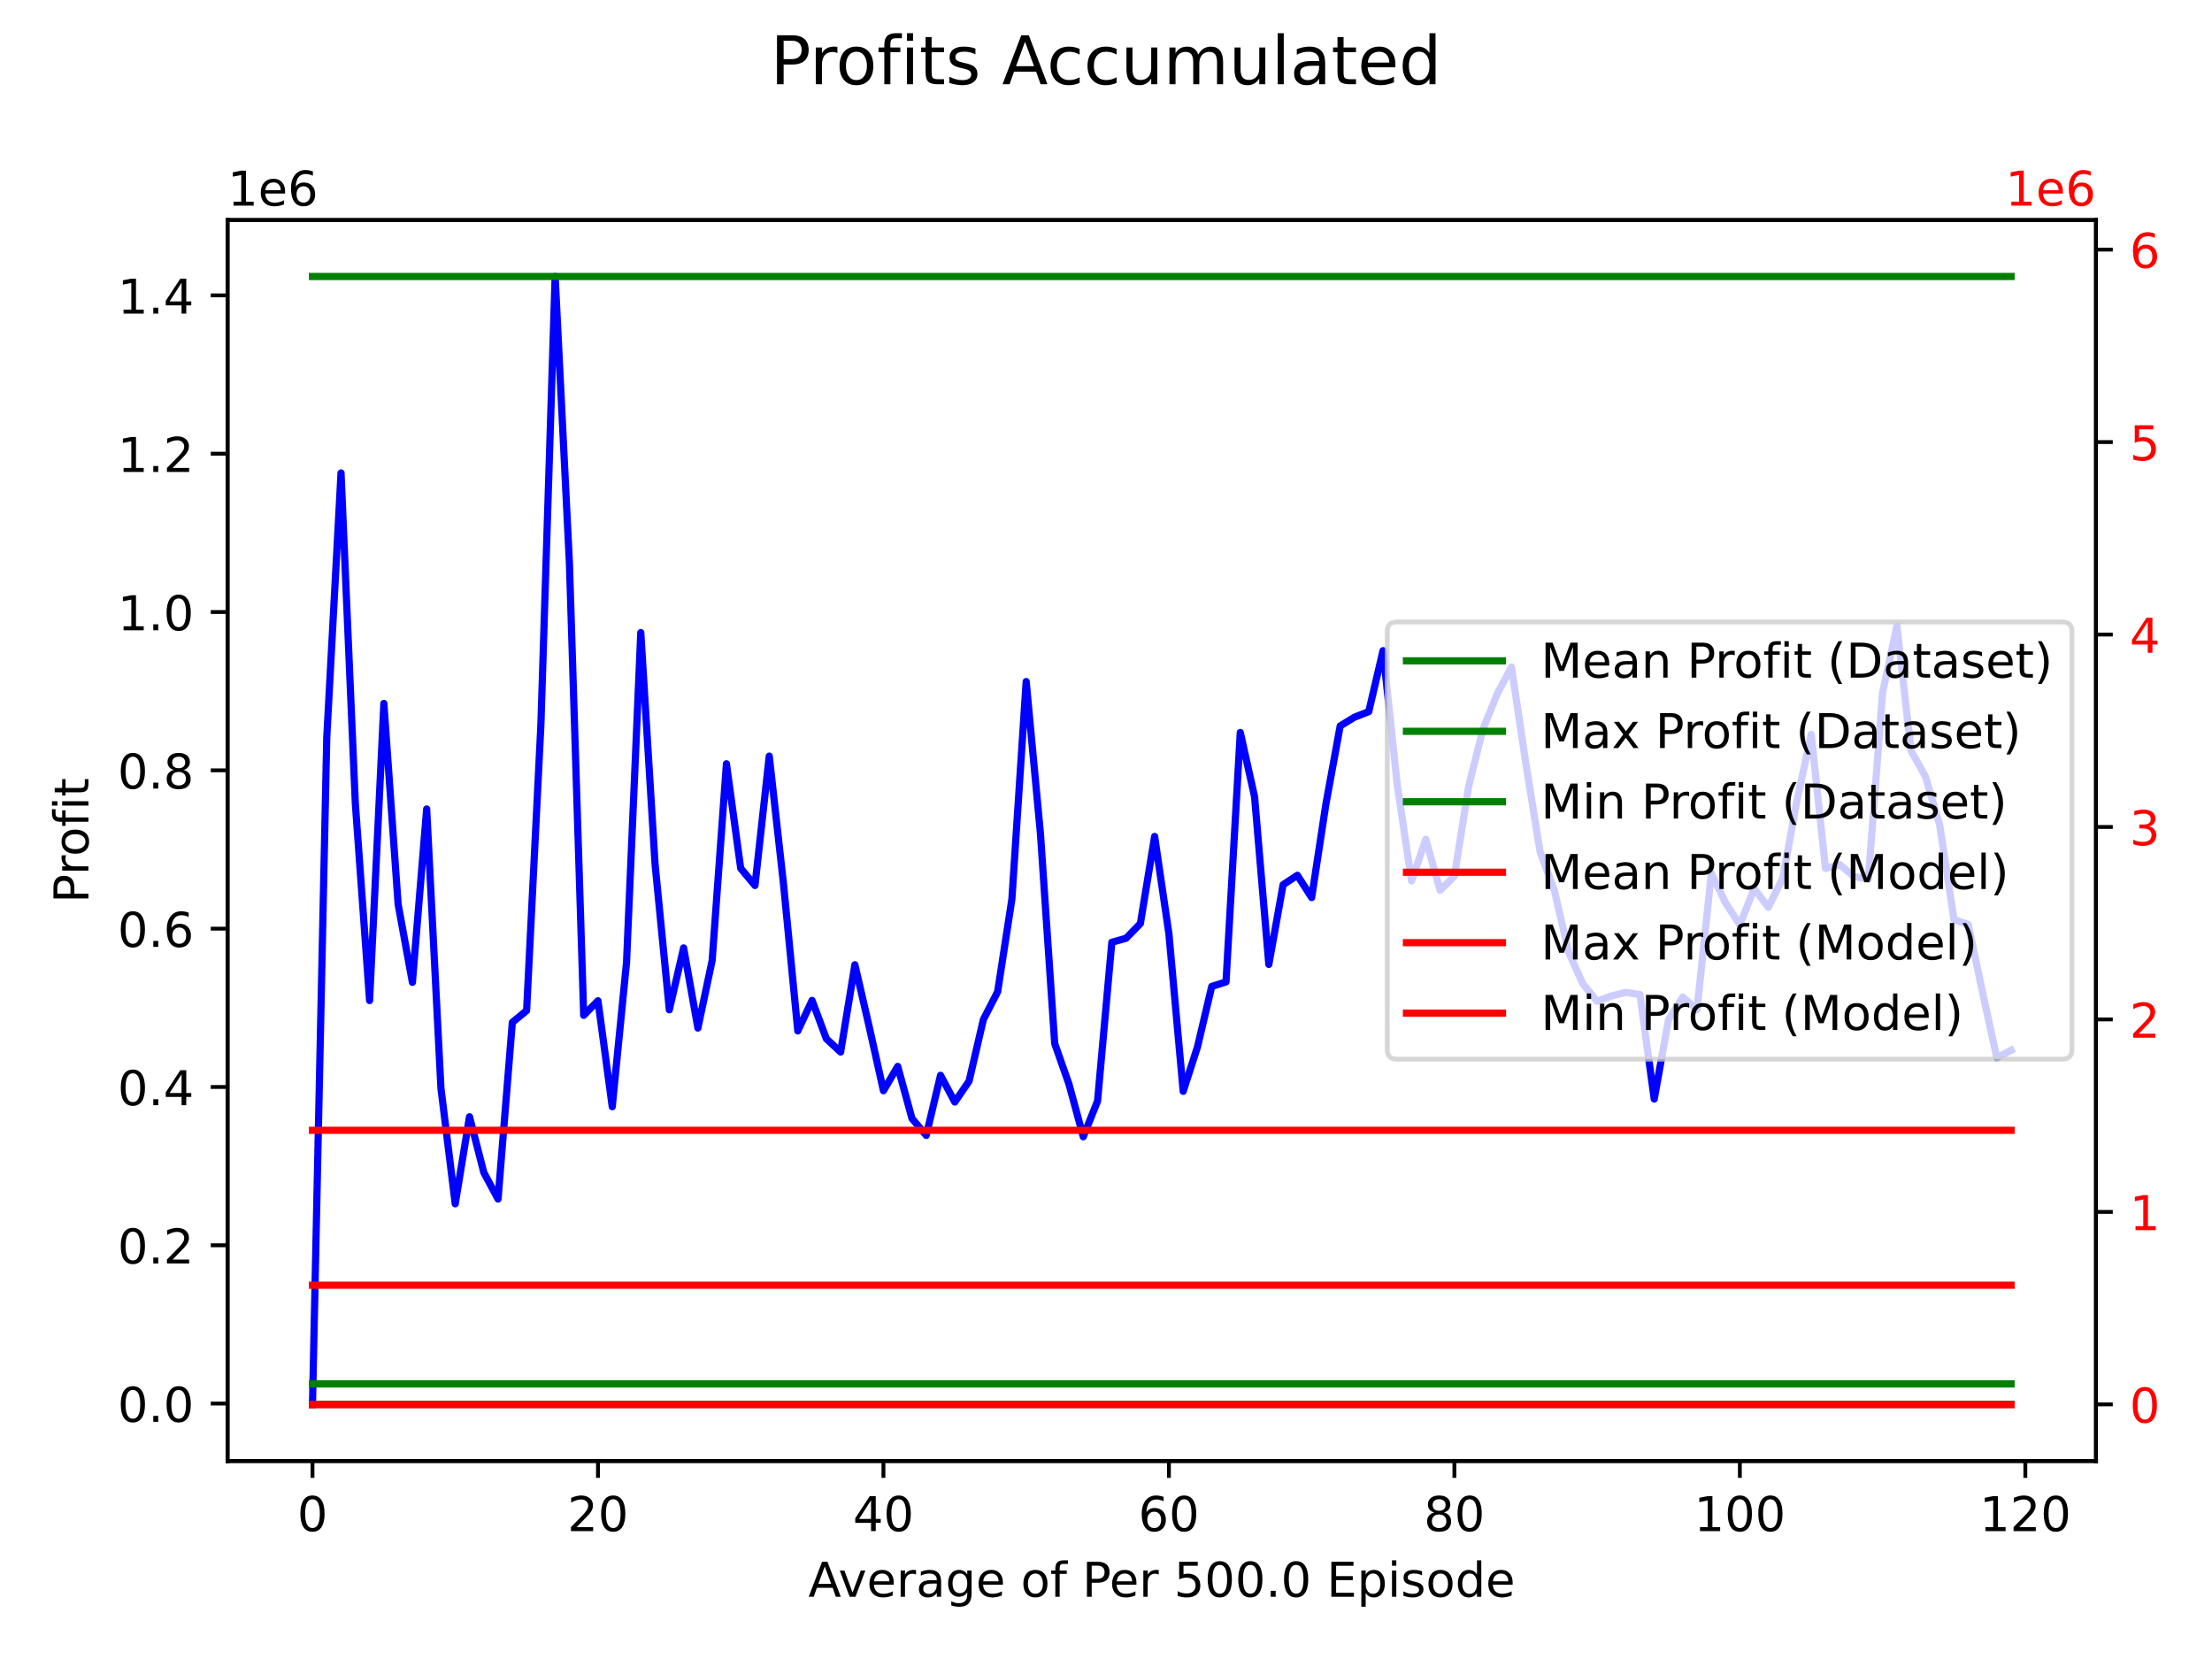 <?xml version="1.0" encoding="utf-8" standalone="no"?>
<!DOCTYPE svg PUBLIC "-//W3C//DTD SVG 1.1//EN"
  "http://www.w3.org/Graphics/SVG/1.1/DTD/svg11.dtd">
<!-- Created with matplotlib (https://matplotlib.org/) -->
<svg height="345.6pt" version="1.1" viewBox="0 0 460.8 345.6" width="460.8pt" xmlns="http://www.w3.org/2000/svg" xmlns:xlink="http://www.w3.org/1999/xlink">
 <defs>
  <style type="text/css">*{stroke-linecap:butt;stroke-linejoin:round;}</style>
 </defs>
 <g id="figure_1">
  <g id="patch_1">
   <path d="M 0 345.6 
L 460.8 345.6 
L 460.8 0 
L 0 0 
z
" style="fill:#ffffff;"/>
  </g>
  <g id="axes_1">
   <g id="patch_2">
    <path d="M 47.405 304.36 
L 436.632 304.36 
L 436.632 45.84 
L 47.405 45.84 
z
" style="fill:#ffffff;"/>
   </g>
   <g id="matplotlib.axis_1">
    <g id="xtick_1">
     <g id="line2d_1">
      <defs>
       <path d="M 0 0 
L 0 3.5 
" id="mccb24879c5" style="stroke:#000000;stroke-width:0.8;"/>
      </defs>
      <g>
       <use style="stroke:#000000;stroke-width:0.8;" x="65.097" xlink:href="#mccb24879c5" y="304.36"/>
      </g>
     </g>
     <g id="text_1">
      <!-- 0 -->
      <g transform="translate(61.916 318.958)scale(0.1 -0.1)">
       <defs>
        <path d="M 31.781 66.406 
Q 24.172 66.406 20.328 58.906 
Q 16.5 51.422 16.5 36.375 
Q 16.5 21.391 20.328 13.891 
Q 24.172 6.391 31.781 6.391 
Q 39.453 6.391 43.281 13.891 
Q 47.125 21.391 47.125 36.375 
Q 47.125 51.422 43.281 58.906 
Q 39.453 66.406 31.781 66.406 
z
M 31.781 74.219 
Q 44.047 74.219 50.516 64.516 
Q 56.984 54.828 56.984 36.375 
Q 56.984 17.969 50.516 8.266 
Q 44.047 -1.422 31.781 -1.422 
Q 19.531 -1.422 13.062 8.266 
Q 6.594 17.969 6.594 36.375 
Q 6.594 54.828 13.062 64.516 
Q 19.531 74.219 31.781 74.219 
z
" id="DejaVuSans-48"/>
       </defs>
       <use xlink:href="#DejaVuSans-48"/>
      </g>
     </g>
    </g>
    <g id="xtick_2">
     <g id="line2d_2">
      <g>
       <use style="stroke:#000000;stroke-width:0.8;" x="124.567" xlink:href="#mccb24879c5" y="304.36"/>
      </g>
     </g>
     <g id="text_2">
      <!-- 20 -->
      <g transform="translate(118.204 318.958)scale(0.1 -0.1)">
       <defs>
        <path d="M 19.188 8.297 
L 53.609 8.297 
L 53.609 0 
L 7.328 0 
L 7.328 8.297 
Q 12.938 14.109 22.625 23.891 
Q 32.328 33.688 34.812 36.531 
Q 39.547 41.844 41.422 45.531 
Q 43.312 49.219 43.312 52.781 
Q 43.312 58.594 39.234 62.25 
Q 35.156 65.922 28.609 65.922 
Q 23.969 65.922 18.812 64.312 
Q 13.672 62.703 7.812 59.422 
L 7.812 69.391 
Q 13.766 71.781 18.938 73 
Q 24.125 74.219 28.422 74.219 
Q 39.75 74.219 46.484 68.547 
Q 53.219 62.891 53.219 53.422 
Q 53.219 48.922 51.531 44.891 
Q 49.859 40.875 45.406 35.406 
Q 44.188 33.984 37.641 27.219 
Q 31.109 20.453 19.188 8.297 
z
" id="DejaVuSans-50"/>
       </defs>
       <use xlink:href="#DejaVuSans-50"/>
       <use x="63.623" xlink:href="#DejaVuSans-48"/>
      </g>
     </g>
    </g>
    <g id="xtick_3">
     <g id="line2d_3">
      <g>
       <use style="stroke:#000000;stroke-width:0.8;" x="184.036" xlink:href="#mccb24879c5" y="304.36"/>
      </g>
     </g>
     <g id="text_3">
      <!-- 40 -->
      <g transform="translate(177.674 318.958)scale(0.1 -0.1)">
       <defs>
        <path d="M 37.797 64.312 
L 12.891 25.391 
L 37.797 25.391 
z
M 35.203 72.906 
L 47.609 72.906 
L 47.609 25.391 
L 58.016 25.391 
L 58.016 17.188 
L 47.609 17.188 
L 47.609 0 
L 37.797 0 
L 37.797 17.188 
L 4.891 17.188 
L 4.891 26.703 
z
" id="DejaVuSans-52"/>
       </defs>
       <use xlink:href="#DejaVuSans-52"/>
       <use x="63.623" xlink:href="#DejaVuSans-48"/>
      </g>
     </g>
    </g>
    <g id="xtick_4">
     <g id="line2d_4">
      <g>
       <use style="stroke:#000000;stroke-width:0.8;" x="243.505" xlink:href="#mccb24879c5" y="304.36"/>
      </g>
     </g>
     <g id="text_4">
      <!-- 60 -->
      <g transform="translate(237.143 318.958)scale(0.1 -0.1)">
       <defs>
        <path d="M 33.016 40.375 
Q 26.375 40.375 22.484 35.828 
Q 18.609 31.297 18.609 23.391 
Q 18.609 15.531 22.484 10.953 
Q 26.375 6.391 33.016 6.391 
Q 39.656 6.391 43.531 10.953 
Q 47.406 15.531 47.406 23.391 
Q 47.406 31.297 43.531 35.828 
Q 39.656 40.375 33.016 40.375 
z
M 52.594 71.297 
L 52.594 62.312 
Q 48.875 64.062 45.094 64.984 
Q 41.312 65.922 37.594 65.922 
Q 27.828 65.922 22.672 59.328 
Q 17.531 52.734 16.797 39.406 
Q 19.672 43.656 24.016 45.922 
Q 28.375 48.188 33.594 48.188 
Q 44.578 48.188 50.953 41.516 
Q 57.328 34.859 57.328 23.391 
Q 57.328 12.156 50.688 5.359 
Q 44.047 -1.422 33.016 -1.422 
Q 20.359 -1.422 13.672 8.266 
Q 6.984 17.969 6.984 36.375 
Q 6.984 53.656 15.188 63.938 
Q 23.391 74.219 37.203 74.219 
Q 40.922 74.219 44.703 73.484 
Q 48.484 72.75 52.594 71.297 
z
" id="DejaVuSans-54"/>
       </defs>
       <use xlink:href="#DejaVuSans-54"/>
       <use x="63.623" xlink:href="#DejaVuSans-48"/>
      </g>
     </g>
    </g>
    <g id="xtick_5">
     <g id="line2d_5">
      <g>
       <use style="stroke:#000000;stroke-width:0.8;" x="302.975" xlink:href="#mccb24879c5" y="304.36"/>
      </g>
     </g>
     <g id="text_5">
      <!-- 80 -->
      <g transform="translate(296.612 318.958)scale(0.1 -0.1)">
       <defs>
        <path d="M 31.781 34.625 
Q 24.75 34.625 20.719 30.859 
Q 16.703 27.094 16.703 20.516 
Q 16.703 13.922 20.719 10.156 
Q 24.75 6.391 31.781 6.391 
Q 38.812 6.391 42.859 10.172 
Q 46.922 13.969 46.922 20.516 
Q 46.922 27.094 42.891 30.859 
Q 38.875 34.625 31.781 34.625 
z
M 21.922 38.812 
Q 15.578 40.375 12.031 44.719 
Q 8.5 49.078 8.5 55.328 
Q 8.5 64.062 14.719 69.141 
Q 20.953 74.219 31.781 74.219 
Q 42.672 74.219 48.875 69.141 
Q 55.078 64.062 55.078 55.328 
Q 55.078 49.078 51.531 44.719 
Q 48 40.375 41.703 38.812 
Q 48.828 37.156 52.797 32.312 
Q 56.781 27.484 56.781 20.516 
Q 56.781 9.906 50.312 4.234 
Q 43.844 -1.422 31.781 -1.422 
Q 19.734 -1.422 13.25 4.234 
Q 6.781 9.906 6.781 20.516 
Q 6.781 27.484 10.781 32.312 
Q 14.797 37.156 21.922 38.812 
z
M 18.312 54.391 
Q 18.312 48.734 21.844 45.562 
Q 25.391 42.391 31.781 42.391 
Q 38.141 42.391 41.719 45.562 
Q 45.312 48.734 45.312 54.391 
Q 45.312 60.062 41.719 63.234 
Q 38.141 66.406 31.781 66.406 
Q 25.391 66.406 21.844 63.234 
Q 18.312 60.062 18.312 54.391 
z
" id="DejaVuSans-56"/>
       </defs>
       <use xlink:href="#DejaVuSans-56"/>
       <use x="63.623" xlink:href="#DejaVuSans-48"/>
      </g>
     </g>
    </g>
    <g id="xtick_6">
     <g id="line2d_6">
      <g>
       <use style="stroke:#000000;stroke-width:0.8;" x="362.444" xlink:href="#mccb24879c5" y="304.36"/>
      </g>
     </g>
     <g id="text_6">
      <!-- 100 -->
      <g transform="translate(352.901 318.958)scale(0.1 -0.1)">
       <defs>
        <path d="M 12.406 8.297 
L 28.516 8.297 
L 28.516 63.922 
L 10.984 60.406 
L 10.984 69.391 
L 28.422 72.906 
L 38.281 72.906 
L 38.281 8.297 
L 54.391 8.297 
L 54.391 0 
L 12.406 0 
z
" id="DejaVuSans-49"/>
       </defs>
       <use xlink:href="#DejaVuSans-49"/>
       <use x="63.623" xlink:href="#DejaVuSans-48"/>
       <use x="127.246" xlink:href="#DejaVuSans-48"/>
      </g>
     </g>
    </g>
    <g id="xtick_7">
     <g id="line2d_7">
      <g>
       <use style="stroke:#000000;stroke-width:0.8;" x="421.914" xlink:href="#mccb24879c5" y="304.36"/>
      </g>
     </g>
     <g id="text_7">
      <!-- 120 -->
      <g transform="translate(412.37 318.958)scale(0.1 -0.1)">
       <use xlink:href="#DejaVuSans-49"/>
       <use x="63.623" xlink:href="#DejaVuSans-50"/>
       <use x="127.246" xlink:href="#DejaVuSans-48"/>
      </g>
     </g>
    </g>
    <g id="text_8">
     <!-- Average of Per 500.0 Episode -->
     <g transform="translate(168.393 332.637)scale(0.1 -0.1)">
      <defs>
       <path d="M 34.188 63.188 
L 20.797 26.906 
L 47.609 26.906 
z
M 28.609 72.906 
L 39.797 72.906 
L 67.578 0 
L 57.328 0 
L 50.688 18.703 
L 17.828 18.703 
L 11.188 0 
L 0.781 0 
z
" id="DejaVuSans-65"/>
       <path d="M 2.984 54.688 
L 12.5 54.688 
L 29.594 8.797 
L 46.688 54.688 
L 56.203 54.688 
L 35.688 0 
L 23.484 0 
z
" id="DejaVuSans-118"/>
       <path d="M 56.203 29.594 
L 56.203 25.203 
L 14.891 25.203 
Q 15.484 15.922 20.484 11.062 
Q 25.484 6.203 34.422 6.203 
Q 39.594 6.203 44.453 7.469 
Q 49.312 8.734 54.109 11.281 
L 54.109 2.781 
Q 49.266 0.734 44.188 -0.344 
Q 39.109 -1.422 33.891 -1.422 
Q 20.797 -1.422 13.156 6.188 
Q 5.516 13.812 5.516 26.812 
Q 5.516 40.234 12.766 48.109 
Q 20.016 56 32.328 56 
Q 43.359 56 49.781 48.891 
Q 56.203 41.797 56.203 29.594 
z
M 47.219 32.234 
Q 47.125 39.594 43.094 43.984 
Q 39.062 48.391 32.422 48.391 
Q 24.906 48.391 20.391 44.141 
Q 15.875 39.891 15.188 32.172 
z
" id="DejaVuSans-101"/>
       <path d="M 41.109 46.297 
Q 39.594 47.172 37.812 47.578 
Q 36.031 48 33.891 48 
Q 26.266 48 22.188 43.047 
Q 18.109 38.094 18.109 28.812 
L 18.109 0 
L 9.078 0 
L 9.078 54.688 
L 18.109 54.688 
L 18.109 46.188 
Q 20.953 51.172 25.484 53.578 
Q 30.031 56 36.531 56 
Q 37.453 56 38.578 55.875 
Q 39.703 55.766 41.062 55.516 
z
" id="DejaVuSans-114"/>
       <path d="M 34.281 27.484 
Q 23.391 27.484 19.188 25 
Q 14.984 22.516 14.984 16.5 
Q 14.984 11.719 18.141 8.906 
Q 21.297 6.109 26.703 6.109 
Q 34.188 6.109 38.703 11.406 
Q 43.219 16.703 43.219 25.484 
L 43.219 27.484 
z
M 52.203 31.203 
L 52.203 0 
L 43.219 0 
L 43.219 8.297 
Q 40.141 3.328 35.547 0.953 
Q 30.953 -1.422 24.312 -1.422 
Q 15.922 -1.422 10.953 3.297 
Q 6 8.016 6 15.922 
Q 6 25.141 12.172 29.828 
Q 18.359 34.516 30.609 34.516 
L 43.219 34.516 
L 43.219 35.406 
Q 43.219 41.609 39.141 45 
Q 35.062 48.391 27.688 48.391 
Q 23 48.391 18.547 47.266 
Q 14.109 46.141 10.016 43.891 
L 10.016 52.203 
Q 14.938 54.109 19.578 55.047 
Q 24.219 56 28.609 56 
Q 40.484 56 46.344 49.844 
Q 52.203 43.703 52.203 31.203 
z
" id="DejaVuSans-97"/>
       <path d="M 45.406 27.984 
Q 45.406 37.75 41.375 43.109 
Q 37.359 48.484 30.078 48.484 
Q 22.859 48.484 18.828 43.109 
Q 14.797 37.75 14.797 27.984 
Q 14.797 18.266 18.828 12.891 
Q 22.859 7.516 30.078 7.516 
Q 37.359 7.516 41.375 12.891 
Q 45.406 18.266 45.406 27.984 
z
M 54.391 6.781 
Q 54.391 -7.172 48.188 -13.984 
Q 42 -20.797 29.203 -20.797 
Q 24.469 -20.797 20.266 -20.094 
Q 16.062 -19.391 12.109 -17.922 
L 12.109 -9.188 
Q 16.062 -11.328 19.922 -12.344 
Q 23.781 -13.375 27.781 -13.375 
Q 36.625 -13.375 41.016 -8.766 
Q 45.406 -4.156 45.406 5.172 
L 45.406 9.625 
Q 42.625 4.781 38.281 2.391 
Q 33.938 0 27.875 0 
Q 17.828 0 11.672 7.656 
Q 5.516 15.328 5.516 27.984 
Q 5.516 40.672 11.672 48.328 
Q 17.828 56 27.875 56 
Q 33.938 56 38.281 53.609 
Q 42.625 51.219 45.406 46.391 
L 45.406 54.688 
L 54.391 54.688 
z
" id="DejaVuSans-103"/>
       <path id="DejaVuSans-32"/>
       <path d="M 30.609 48.391 
Q 23.391 48.391 19.188 42.75 
Q 14.984 37.109 14.984 27.297 
Q 14.984 17.484 19.156 11.844 
Q 23.344 6.203 30.609 6.203 
Q 37.797 6.203 41.984 11.859 
Q 46.188 17.531 46.188 27.297 
Q 46.188 37.016 41.984 42.703 
Q 37.797 48.391 30.609 48.391 
z
M 30.609 56 
Q 42.328 56 49.016 48.375 
Q 55.719 40.766 55.719 27.297 
Q 55.719 13.875 49.016 6.219 
Q 42.328 -1.422 30.609 -1.422 
Q 18.844 -1.422 12.172 6.219 
Q 5.516 13.875 5.516 27.297 
Q 5.516 40.766 12.172 48.375 
Q 18.844 56 30.609 56 
z
" id="DejaVuSans-111"/>
       <path d="M 37.109 75.984 
L 37.109 68.5 
L 28.516 68.5 
Q 23.688 68.5 21.797 66.547 
Q 19.922 64.594 19.922 59.516 
L 19.922 54.688 
L 34.719 54.688 
L 34.719 47.703 
L 19.922 47.703 
L 19.922 0 
L 10.891 0 
L 10.891 47.703 
L 2.297 47.703 
L 2.297 54.688 
L 10.891 54.688 
L 10.891 58.5 
Q 10.891 67.625 15.141 71.797 
Q 19.391 75.984 28.609 75.984 
z
" id="DejaVuSans-102"/>
       <path d="M 19.672 64.797 
L 19.672 37.406 
L 32.078 37.406 
Q 38.969 37.406 42.719 40.969 
Q 46.484 44.531 46.484 51.125 
Q 46.484 57.672 42.719 61.234 
Q 38.969 64.797 32.078 64.797 
z
M 9.812 72.906 
L 32.078 72.906 
Q 44.344 72.906 50.609 67.359 
Q 56.891 61.812 56.891 51.125 
Q 56.891 40.328 50.609 34.812 
Q 44.344 29.297 32.078 29.297 
L 19.672 29.297 
L 19.672 0 
L 9.812 0 
z
" id="DejaVuSans-80"/>
       <path d="M 10.797 72.906 
L 49.516 72.906 
L 49.516 64.594 
L 19.828 64.594 
L 19.828 46.734 
Q 21.969 47.469 24.109 47.828 
Q 26.266 48.188 28.422 48.188 
Q 40.625 48.188 47.75 41.5 
Q 54.891 34.812 54.891 23.391 
Q 54.891 11.625 47.562 5.094 
Q 40.234 -1.422 26.906 -1.422 
Q 22.312 -1.422 17.547 -0.641 
Q 12.797 0.141 7.719 1.703 
L 7.719 11.625 
Q 12.109 9.234 16.797 8.062 
Q 21.484 6.891 26.703 6.891 
Q 35.156 6.891 40.078 11.328 
Q 45.016 15.766 45.016 23.391 
Q 45.016 31 40.078 35.438 
Q 35.156 39.891 26.703 39.891 
Q 22.75 39.891 18.812 39.016 
Q 14.891 38.141 10.797 36.281 
z
" id="DejaVuSans-53"/>
       <path d="M 10.688 12.406 
L 21 12.406 
L 21 0 
L 10.688 0 
z
" id="DejaVuSans-46"/>
       <path d="M 9.812 72.906 
L 55.906 72.906 
L 55.906 64.594 
L 19.672 64.594 
L 19.672 43.016 
L 54.391 43.016 
L 54.391 34.719 
L 19.672 34.719 
L 19.672 8.297 
L 56.781 8.297 
L 56.781 0 
L 9.812 0 
z
" id="DejaVuSans-69"/>
       <path d="M 18.109 8.203 
L 18.109 -20.797 
L 9.078 -20.797 
L 9.078 54.688 
L 18.109 54.688 
L 18.109 46.391 
Q 20.953 51.266 25.266 53.625 
Q 29.594 56 35.594 56 
Q 45.562 56 51.781 48.094 
Q 58.016 40.188 58.016 27.297 
Q 58.016 14.406 51.781 6.484 
Q 45.562 -1.422 35.594 -1.422 
Q 29.594 -1.422 25.266 0.953 
Q 20.953 3.328 18.109 8.203 
z
M 48.688 27.297 
Q 48.688 37.203 44.609 42.844 
Q 40.531 48.484 33.406 48.484 
Q 26.266 48.484 22.188 42.844 
Q 18.109 37.203 18.109 27.297 
Q 18.109 17.391 22.188 11.75 
Q 26.266 6.109 33.406 6.109 
Q 40.531 6.109 44.609 11.75 
Q 48.688 17.391 48.688 27.297 
z
" id="DejaVuSans-112"/>
       <path d="M 9.422 54.688 
L 18.406 54.688 
L 18.406 0 
L 9.422 0 
z
M 9.422 75.984 
L 18.406 75.984 
L 18.406 64.594 
L 9.422 64.594 
z
" id="DejaVuSans-105"/>
       <path d="M 44.281 53.078 
L 44.281 44.578 
Q 40.484 46.531 36.375 47.5 
Q 32.281 48.484 27.875 48.484 
Q 21.188 48.484 17.844 46.438 
Q 14.5 44.391 14.5 40.281 
Q 14.5 37.156 16.891 35.375 
Q 19.281 33.594 26.516 31.984 
L 29.594 31.297 
Q 39.156 29.25 43.188 25.516 
Q 47.219 21.781 47.219 15.094 
Q 47.219 7.469 41.188 3.016 
Q 35.156 -1.422 24.609 -1.422 
Q 20.219 -1.422 15.453 -0.562 
Q 10.688 0.297 5.422 2 
L 5.422 11.281 
Q 10.406 8.688 15.234 7.391 
Q 20.062 6.109 24.812 6.109 
Q 31.156 6.109 34.562 8.281 
Q 37.984 10.453 37.984 14.406 
Q 37.984 18.062 35.516 20.016 
Q 33.062 21.969 24.703 23.781 
L 21.578 24.516 
Q 13.234 26.266 9.516 29.906 
Q 5.812 33.547 5.812 39.891 
Q 5.812 47.609 11.281 51.797 
Q 16.75 56 26.812 56 
Q 31.781 56 36.172 55.266 
Q 40.578 54.547 44.281 53.078 
z
" id="DejaVuSans-115"/>
       <path d="M 45.406 46.391 
L 45.406 75.984 
L 54.391 75.984 
L 54.391 0 
L 45.406 0 
L 45.406 8.203 
Q 42.578 3.328 38.25 0.953 
Q 33.938 -1.422 27.875 -1.422 
Q 17.969 -1.422 11.734 6.484 
Q 5.516 14.406 5.516 27.297 
Q 5.516 40.188 11.734 48.094 
Q 17.969 56 27.875 56 
Q 33.938 56 38.25 53.625 
Q 42.578 51.266 45.406 46.391 
z
M 14.797 27.297 
Q 14.797 17.391 18.875 11.75 
Q 22.953 6.109 30.078 6.109 
Q 37.203 6.109 41.297 11.75 
Q 45.406 17.391 45.406 27.297 
Q 45.406 37.203 41.297 42.844 
Q 37.203 48.484 30.078 48.484 
Q 22.953 48.484 18.875 42.844 
Q 14.797 37.203 14.797 27.297 
z
" id="DejaVuSans-100"/>
      </defs>
      <use xlink:href="#DejaVuSans-65"/>
      <use x="62.533" xlink:href="#DejaVuSans-118"/>
      <use x="121.713" xlink:href="#DejaVuSans-101"/>
      <use x="183.236" xlink:href="#DejaVuSans-114"/>
      <use x="224.35" xlink:href="#DejaVuSans-97"/>
      <use x="285.629" xlink:href="#DejaVuSans-103"/>
      <use x="349.105" xlink:href="#DejaVuSans-101"/>
      <use x="410.629" xlink:href="#DejaVuSans-32"/>
      <use x="442.416" xlink:href="#DejaVuSans-111"/>
      <use x="503.598" xlink:href="#DejaVuSans-102"/>
      <use x="538.803" xlink:href="#DejaVuSans-32"/>
      <use x="570.59" xlink:href="#DejaVuSans-80"/>
      <use x="627.268" xlink:href="#DejaVuSans-101"/>
      <use x="688.791" xlink:href="#DejaVuSans-114"/>
      <use x="729.904" xlink:href="#DejaVuSans-32"/>
      <use x="761.691" xlink:href="#DejaVuSans-53"/>
      <use x="825.314" xlink:href="#DejaVuSans-48"/>
      <use x="888.938" xlink:href="#DejaVuSans-48"/>
      <use x="952.561" xlink:href="#DejaVuSans-46"/>
      <use x="984.348" xlink:href="#DejaVuSans-48"/>
      <use x="1047.971" xlink:href="#DejaVuSans-32"/>
      <use x="1079.758" xlink:href="#DejaVuSans-69"/>
      <use x="1142.941" xlink:href="#DejaVuSans-112"/>
      <use x="1206.418" xlink:href="#DejaVuSans-105"/>
      <use x="1234.201" xlink:href="#DejaVuSans-115"/>
      <use x="1286.301" xlink:href="#DejaVuSans-111"/>
      <use x="1347.482" xlink:href="#DejaVuSans-100"/>
      <use x="1410.959" xlink:href="#DejaVuSans-101"/>
     </g>
    </g>
   </g>
   <g id="matplotlib.axis_2">
    <g id="ytick_1">
     <g id="line2d_8">
      <defs>
       <path d="M 0 0 
L -3.5 0 
" id="m60b24b2fd8" style="stroke:#000000;stroke-width:0.8;"/>
      </defs>
      <g>
       <use style="stroke:#000000;stroke-width:0.8;" x="47.405" xlink:href="#m60b24b2fd8" y="292.391"/>
      </g>
     </g>
     <g id="text_9">
      <!-- 0.0 -->
      <g transform="translate(24.502 296.19)scale(0.1 -0.1)">
       <use xlink:href="#DejaVuSans-48"/>
       <use x="63.623" xlink:href="#DejaVuSans-46"/>
       <use x="95.41" xlink:href="#DejaVuSans-48"/>
      </g>
     </g>
    </g>
    <g id="ytick_2">
     <g id="line2d_9">
      <g>
       <use style="stroke:#000000;stroke-width:0.8;" x="47.405" xlink:href="#m60b24b2fd8" y="259.412"/>
      </g>
     </g>
     <g id="text_10">
      <!-- 0.2 -->
      <g transform="translate(24.502 263.211)scale(0.1 -0.1)">
       <use xlink:href="#DejaVuSans-48"/>
       <use x="63.623" xlink:href="#DejaVuSans-46"/>
       <use x="95.41" xlink:href="#DejaVuSans-50"/>
      </g>
     </g>
    </g>
    <g id="ytick_3">
     <g id="line2d_10">
      <g>
       <use style="stroke:#000000;stroke-width:0.8;" x="47.405" xlink:href="#m60b24b2fd8" y="226.433"/>
      </g>
     </g>
     <g id="text_11">
      <!-- 0.4 -->
      <g transform="translate(24.502 230.232)scale(0.1 -0.1)">
       <use xlink:href="#DejaVuSans-48"/>
       <use x="63.623" xlink:href="#DejaVuSans-46"/>
       <use x="95.41" xlink:href="#DejaVuSans-52"/>
      </g>
     </g>
    </g>
    <g id="ytick_4">
     <g id="line2d_11">
      <g>
       <use style="stroke:#000000;stroke-width:0.8;" x="47.405" xlink:href="#m60b24b2fd8" y="193.453"/>
      </g>
     </g>
     <g id="text_12">
      <!-- 0.6 -->
      <g transform="translate(24.502 197.252)scale(0.1 -0.1)">
       <use xlink:href="#DejaVuSans-48"/>
       <use x="63.623" xlink:href="#DejaVuSans-46"/>
       <use x="95.41" xlink:href="#DejaVuSans-54"/>
      </g>
     </g>
    </g>
    <g id="ytick_5">
     <g id="line2d_12">
      <g>
       <use style="stroke:#000000;stroke-width:0.8;" x="47.405" xlink:href="#m60b24b2fd8" y="160.474"/>
      </g>
     </g>
     <g id="text_13">
      <!-- 0.8 -->
      <g transform="translate(24.502 164.273)scale(0.1 -0.1)">
       <use xlink:href="#DejaVuSans-48"/>
       <use x="63.623" xlink:href="#DejaVuSans-46"/>
       <use x="95.41" xlink:href="#DejaVuSans-56"/>
      </g>
     </g>
    </g>
    <g id="ytick_6">
     <g id="line2d_13">
      <g>
       <use style="stroke:#000000;stroke-width:0.8;" x="47.405" xlink:href="#m60b24b2fd8" y="127.495"/>
      </g>
     </g>
     <g id="text_14">
      <!-- 1.0 -->
      <g transform="translate(24.502 131.294)scale(0.1 -0.1)">
       <use xlink:href="#DejaVuSans-49"/>
       <use x="63.623" xlink:href="#DejaVuSans-46"/>
       <use x="95.41" xlink:href="#DejaVuSans-48"/>
      </g>
     </g>
    </g>
    <g id="ytick_7">
     <g id="line2d_14">
      <g>
       <use style="stroke:#000000;stroke-width:0.8;" x="47.405" xlink:href="#m60b24b2fd8" y="94.515"/>
      </g>
     </g>
     <g id="text_15">
      <!-- 1.2 -->
      <g transform="translate(24.502 98.315)scale(0.1 -0.1)">
       <use xlink:href="#DejaVuSans-49"/>
       <use x="63.623" xlink:href="#DejaVuSans-46"/>
       <use x="95.41" xlink:href="#DejaVuSans-50"/>
      </g>
     </g>
    </g>
    <g id="ytick_8">
     <g id="line2d_15">
      <g>
       <use style="stroke:#000000;stroke-width:0.8;" x="47.405" xlink:href="#m60b24b2fd8" y="61.536"/>
      </g>
     </g>
     <g id="text_16">
      <!-- 1.4 -->
      <g transform="translate(24.502 65.335)scale(0.1 -0.1)">
       <use xlink:href="#DejaVuSans-49"/>
       <use x="63.623" xlink:href="#DejaVuSans-46"/>
       <use x="95.41" xlink:href="#DejaVuSans-52"/>
      </g>
     </g>
    </g>
    <g id="text_17">
     <!-- Profit -->
     <g transform="translate(18.422 188.139)rotate(-90)scale(0.1 -0.1)">
      <defs>
       <path d="M 18.312 70.219 
L 18.312 54.688 
L 36.812 54.688 
L 36.812 47.703 
L 18.312 47.703 
L 18.312 18.016 
Q 18.312 11.328 20.141 9.422 
Q 21.969 7.516 27.594 7.516 
L 36.812 7.516 
L 36.812 0 
L 27.594 0 
Q 17.188 0 13.234 3.875 
Q 9.281 7.766 9.281 18.016 
L 9.281 47.703 
L 2.688 47.703 
L 2.688 54.688 
L 9.281 54.688 
L 9.281 70.219 
z
" id="DejaVuSans-116"/>
      </defs>
      <use xlink:href="#DejaVuSans-80"/>
      <use x="58.553" xlink:href="#DejaVuSans-114"/>
      <use x="97.416" xlink:href="#DejaVuSans-111"/>
      <use x="158.598" xlink:href="#DejaVuSans-102"/>
      <use x="193.803" xlink:href="#DejaVuSans-105"/>
      <use x="221.586" xlink:href="#DejaVuSans-116"/>
     </g>
    </g>
    <g id="text_18">
     <!-- 1e6 -->
     <g transform="translate(47.405 42.84)scale(0.1 -0.1)">
      <use xlink:href="#DejaVuSans-49"/>
      <use x="63.623" xlink:href="#DejaVuSans-101"/>
      <use x="125.146" xlink:href="#DejaVuSans-54"/>
     </g>
    </g>
   </g>
   <g id="line2d_16">
    <path clip-path="url(#pcc7efbd431)" d="M 65.097 292.609 
L 68.071 153.616 
L 71.044 98.521 
L 74.018 167.312 
L 76.991 208.428 
L 79.965 146.537 
L 82.938 188.394 
L 85.911 204.642 
L 88.885 168.52 
L 91.858 226.719 
L 94.832 250.78 
L 97.805 232.64 
L 100.779 244.236 
L 103.752 249.783 
L 106.726 212.978 
L 109.699 210.532 
L 112.673 151.126 
L 115.646 57.591 
L 118.62 117.316 
L 121.593 211.507 
L 124.567 208.475 
L 127.54 230.55 
L 130.514 200.544 
L 133.487 131.773 
L 136.46 179.997 
L 139.434 210.362 
L 142.407 197.463 
L 145.381 214.162 
L 148.354 200.093 
L 151.328 159.106 
L 154.301 180.892 
L 157.275 184.465 
L 160.248 157.509 
L 163.222 184.186 
L 166.195 214.76 
L 169.169 208.398 
L 172.142 216.387 
L 175.116 219.16 
L 178.089 200.971 
L 181.063 213.866 
L 184.036 227.216 
L 187.01 222.147 
L 189.983 233.013 
L 192.956 236.524 
L 195.93 224.006 
L 198.903 229.575 
L 201.877 225.21 
L 204.85 212.399 
L 207.824 206.602 
L 210.797 187.291 
L 213.771 141.975 
L 216.744 173.664 
L 219.718 217.398 
L 222.691 225.865 
L 225.665 236.807 
L 228.638 229.381 
L 231.612 196.293 
L 234.585 195.456 
L 237.559 192.396 
L 240.532 174.251 
L 243.505 194.534 
L 246.479 227.347 
L 249.452 218.107 
L 252.426 205.492 
L 255.399 204.55 
L 258.373 152.59 
L 261.346 165.951 
L 264.32 200.905 
L 267.293 184.303 
L 270.267 182.339 
L 273.24 186.979 
L 276.214 167.47 
L 279.187 151.223 
L 282.161 149.403 
L 285.134 148.246 
L 288.108 135.542 
L 291.081 163.585 
L 294.055 183.514 
L 297.028 174.825 
L 300.001 185.484 
L 302.975 182.519 
L 305.948 163.797 
L 308.922 151.94 
L 311.895 144.553 
L 314.869 138.946 
L 317.842 158.92 
L 320.816 177.397 
L 323.789 185.41 
L 326.763 198.335 
L 329.736 204.946 
L 332.71 208.577 
L 335.683 207.476 
L 338.657 206.74 
L 341.63 207.181 
L 344.604 228.948 
L 347.577 212.423 
L 350.55 207.713 
L 353.524 210.327 
L 356.497 181.919 
L 359.471 188.082 
L 362.444 192.66 
L 365.418 185.115 
L 368.391 189.007 
L 371.365 182.959 
L 374.338 166.804 
L 377.312 152.992 
L 380.285 180.904 
L 383.259 180.125 
L 386.232 182.623 
L 389.206 183.123 
L 392.179 144.286 
L 395.153 130.433 
L 398.126 156.449 
L 401.1 161.747 
L 404.073 171.875 
L 407.046 191.547 
L 410.02 192.598 
L 412.993 206.689 
L 415.967 220.339 
L 418.94 218.8 
" style="fill:none;stroke:#0000ff;stroke-linecap:square;stroke-width:1.5;"/>
   </g>
   <g id="patch_3">
    <path d="M 47.405 304.36 
L 47.405 45.84 
" style="fill:none;stroke:#000000;stroke-linecap:square;stroke-linejoin:miter;stroke-width:0.8;"/>
   </g>
   <g id="patch_4">
    <path d="M 436.632 304.36 
L 436.632 45.84 
" style="fill:none;stroke:#000000;stroke-linecap:square;stroke-linejoin:miter;stroke-width:0.8;"/>
   </g>
   <g id="patch_5">
    <path d="M 47.405 304.36 
L 436.632 304.36 
" style="fill:none;stroke:#000000;stroke-linecap:square;stroke-linejoin:miter;stroke-width:0.8;"/>
   </g>
   <g id="patch_6">
    <path d="M 47.405 45.84 
L 436.632 45.84 
" style="fill:none;stroke:#000000;stroke-linecap:square;stroke-linejoin:miter;stroke-width:0.8;"/>
   </g>
  </g>
  <g id="axes_2">
   <g id="matplotlib.axis_3">
    <g id="ytick_9">
     <g id="line2d_17">
      <defs>
       <path d="M 0 0 
L 3.5 0 
" id="m404cefc662" style="stroke:#000000;stroke-width:0.8;"/>
      </defs>
      <g>
       <use style="stroke:#000000;stroke-width:0.8;" x="436.632" xlink:href="#m404cefc662" y="292.556"/>
      </g>
     </g>
     <g id="text_19">
      <!-- 0 -->
      <g style="fill:#ff0000;" transform="translate(443.632 296.355)scale(0.1 -0.1)">
       <use xlink:href="#DejaVuSans-48"/>
      </g>
     </g>
    </g>
    <g id="ytick_10">
     <g id="line2d_18">
      <g>
       <use style="stroke:#000000;stroke-width:0.8;" x="436.632" xlink:href="#m404cefc662" y="252.463"/>
      </g>
     </g>
     <g id="text_20">
      <!-- 1 -->
      <g style="fill:#ff0000;" transform="translate(443.632 256.262)scale(0.1 -0.1)">
       <use xlink:href="#DejaVuSans-49"/>
      </g>
     </g>
    </g>
    <g id="ytick_11">
     <g id="line2d_19">
      <g>
       <use style="stroke:#000000;stroke-width:0.8;" x="436.632" xlink:href="#m404cefc662" y="212.37"/>
      </g>
     </g>
     <g id="text_21">
      <!-- 2 -->
      <g style="fill:#ff0000;" transform="translate(443.632 216.169)scale(0.1 -0.1)">
       <use xlink:href="#DejaVuSans-50"/>
      </g>
     </g>
    </g>
    <g id="ytick_12">
     <g id="line2d_20">
      <g>
       <use style="stroke:#000000;stroke-width:0.8;" x="436.632" xlink:href="#m404cefc662" y="172.276"/>
      </g>
     </g>
     <g id="text_22">
      <!-- 3 -->
      <g style="fill:#ff0000;" transform="translate(443.632 176.075)scale(0.1 -0.1)">
       <defs>
        <path d="M 40.578 39.312 
Q 47.656 37.797 51.625 33 
Q 55.609 28.219 55.609 21.188 
Q 55.609 10.406 48.188 4.484 
Q 40.766 -1.422 27.094 -1.422 
Q 22.516 -1.422 17.656 -0.516 
Q 12.797 0.391 7.625 2.203 
L 7.625 11.719 
Q 11.719 9.328 16.594 8.109 
Q 21.484 6.891 26.812 6.891 
Q 36.078 6.891 40.938 10.547 
Q 45.797 14.203 45.797 21.188 
Q 45.797 27.641 41.281 31.266 
Q 36.766 34.906 28.719 34.906 
L 20.219 34.906 
L 20.219 43.016 
L 29.109 43.016 
Q 36.375 43.016 40.234 45.922 
Q 44.094 48.828 44.094 54.297 
Q 44.094 59.906 40.109 62.906 
Q 36.141 65.922 28.719 65.922 
Q 24.656 65.922 20.016 65.031 
Q 15.375 64.156 9.812 62.312 
L 9.812 71.094 
Q 15.438 72.656 20.344 73.438 
Q 25.25 74.219 29.594 74.219 
Q 40.828 74.219 47.359 69.109 
Q 53.906 64.016 53.906 55.328 
Q 53.906 49.266 50.438 45.094 
Q 46.969 40.922 40.578 39.312 
z
" id="DejaVuSans-51"/>
       </defs>
       <use xlink:href="#DejaVuSans-51"/>
      </g>
     </g>
    </g>
    <g id="ytick_13">
     <g id="line2d_21">
      <g>
       <use style="stroke:#000000;stroke-width:0.8;" x="436.632" xlink:href="#m404cefc662" y="132.183"/>
      </g>
     </g>
     <g id="text_23">
      <!-- 4 -->
      <g style="fill:#ff0000;" transform="translate(443.632 135.982)scale(0.1 -0.1)">
       <use xlink:href="#DejaVuSans-52"/>
      </g>
     </g>
    </g>
    <g id="ytick_14">
     <g id="line2d_22">
      <g>
       <use style="stroke:#000000;stroke-width:0.8;" x="436.632" xlink:href="#m404cefc662" y="92.09"/>
      </g>
     </g>
     <g id="text_24">
      <!-- 5 -->
      <g style="fill:#ff0000;" transform="translate(443.632 95.889)scale(0.1 -0.1)">
       <use xlink:href="#DejaVuSans-53"/>
      </g>
     </g>
    </g>
    <g id="ytick_15">
     <g id="line2d_23">
      <g>
       <use style="stroke:#000000;stroke-width:0.8;" x="436.632" xlink:href="#m404cefc662" y="51.996"/>
      </g>
     </g>
     <g id="text_25">
      <!-- 6 -->
      <g style="fill:#ff0000;" transform="translate(443.632 55.796)scale(0.1 -0.1)">
       <use xlink:href="#DejaVuSans-54"/>
      </g>
     </g>
    </g>
    <g id="text_26">
     <!-- 1e6 -->
     <g style="fill:#ff0000;" transform="translate(417.754 42.84)scale(0.1 -0.1)">
      <use xlink:href="#DejaVuSans-49"/>
      <use x="63.623" xlink:href="#DejaVuSans-101"/>
      <use x="125.146" xlink:href="#DejaVuSans-54"/>
     </g>
    </g>
   </g>
   <g id="line2d_24">
    <path clip-path="url(#pcc7efbd431)" d="M 65.097 288.295 
L 68.071 288.295 
L 71.044 288.295 
L 74.018 288.295 
L 76.991 288.295 
L 79.965 288.295 
L 82.938 288.295 
L 85.911 288.295 
L 88.885 288.295 
L 91.858 288.295 
L 94.832 288.295 
L 97.805 288.295 
L 100.779 288.295 
L 103.752 288.295 
L 106.726 288.295 
L 109.699 288.295 
L 112.673 288.295 
L 115.646 288.295 
L 118.62 288.295 
L 121.593 288.295 
L 124.567 288.295 
L 127.54 288.295 
L 130.514 288.295 
L 133.487 288.295 
L 136.46 288.295 
L 139.434 288.295 
L 142.407 288.295 
L 145.381 288.295 
L 148.354 288.295 
L 151.328 288.295 
L 154.301 288.295 
L 157.275 288.295 
L 160.248 288.295 
L 163.222 288.295 
L 166.195 288.295 
L 169.169 288.295 
L 172.142 288.295 
L 175.116 288.295 
L 178.089 288.295 
L 181.063 288.295 
L 184.036 288.295 
L 187.01 288.295 
L 189.983 288.295 
L 192.956 288.295 
L 195.93 288.295 
L 198.903 288.295 
L 201.877 288.295 
L 204.85 288.295 
L 207.824 288.295 
L 210.797 288.295 
L 213.771 288.295 
L 216.744 288.295 
L 219.718 288.295 
L 222.691 288.295 
L 225.665 288.295 
L 228.638 288.295 
L 231.612 288.295 
L 234.585 288.295 
L 237.559 288.295 
L 240.532 288.295 
L 243.505 288.295 
L 246.479 288.295 
L 249.452 288.295 
L 252.426 288.295 
L 255.399 288.295 
L 258.373 288.295 
L 261.346 288.295 
L 264.32 288.295 
L 267.293 288.295 
L 270.267 288.295 
L 273.24 288.295 
L 276.214 288.295 
L 279.187 288.295 
L 282.161 288.295 
L 285.134 288.295 
L 288.108 288.295 
L 291.081 288.295 
L 294.055 288.295 
L 297.028 288.295 
L 300.001 288.295 
L 302.975 288.295 
L 305.948 288.295 
L 308.922 288.295 
L 311.895 288.295 
L 314.869 288.295 
L 317.842 288.295 
L 320.816 288.295 
L 323.789 288.295 
L 326.763 288.295 
L 329.736 288.295 
L 332.71 288.295 
L 335.683 288.295 
L 338.657 288.295 
L 341.63 288.295 
L 344.604 288.295 
L 347.577 288.295 
L 350.55 288.295 
L 353.524 288.295 
L 356.497 288.295 
L 359.471 288.295 
L 362.444 288.295 
L 365.418 288.295 
L 368.391 288.295 
L 371.365 288.295 
L 374.338 288.295 
L 377.312 288.295 
L 380.285 288.295 
L 383.259 288.295 
L 386.232 288.295 
L 389.206 288.295 
L 392.179 288.295 
L 395.153 288.295 
L 398.126 288.295 
L 401.1 288.295 
L 404.073 288.295 
L 407.046 288.295 
L 410.02 288.295 
L 412.993 288.295 
L 415.967 288.295 
L 418.94 288.295 
" style="fill:none;stroke:#008000;stroke-linecap:square;stroke-width:1.5;"/>
   </g>
   <g id="line2d_25">
    <path clip-path="url(#pcc7efbd431)" d="M 65.097 57.591 
L 68.071 57.591 
L 71.044 57.591 
L 74.018 57.591 
L 76.991 57.591 
L 79.965 57.591 
L 82.938 57.591 
L 85.911 57.591 
L 88.885 57.591 
L 91.858 57.591 
L 94.832 57.591 
L 97.805 57.591 
L 100.779 57.591 
L 103.752 57.591 
L 106.726 57.591 
L 109.699 57.591 
L 112.673 57.591 
L 115.646 57.591 
L 118.62 57.591 
L 121.593 57.591 
L 124.567 57.591 
L 127.54 57.591 
L 130.514 57.591 
L 133.487 57.591 
L 136.46 57.591 
L 139.434 57.591 
L 142.407 57.591 
L 145.381 57.591 
L 148.354 57.591 
L 151.328 57.591 
L 154.301 57.591 
L 157.275 57.591 
L 160.248 57.591 
L 163.222 57.591 
L 166.195 57.591 
L 169.169 57.591 
L 172.142 57.591 
L 175.116 57.591 
L 178.089 57.591 
L 181.063 57.591 
L 184.036 57.591 
L 187.01 57.591 
L 189.983 57.591 
L 192.956 57.591 
L 195.93 57.591 
L 198.903 57.591 
L 201.877 57.591 
L 204.85 57.591 
L 207.824 57.591 
L 210.797 57.591 
L 213.771 57.591 
L 216.744 57.591 
L 219.718 57.591 
L 222.691 57.591 
L 225.665 57.591 
L 228.638 57.591 
L 231.612 57.591 
L 234.585 57.591 
L 237.559 57.591 
L 240.532 57.591 
L 243.505 57.591 
L 246.479 57.591 
L 249.452 57.591 
L 252.426 57.591 
L 255.399 57.591 
L 258.373 57.591 
L 261.346 57.591 
L 264.32 57.591 
L 267.293 57.591 
L 270.267 57.591 
L 273.24 57.591 
L 276.214 57.591 
L 279.187 57.591 
L 282.161 57.591 
L 285.134 57.591 
L 288.108 57.591 
L 291.081 57.591 
L 294.055 57.591 
L 297.028 57.591 
L 300.001 57.591 
L 302.975 57.591 
L 305.948 57.591 
L 308.922 57.591 
L 311.895 57.591 
L 314.869 57.591 
L 317.842 57.591 
L 320.816 57.591 
L 323.789 57.591 
L 326.763 57.591 
L 329.736 57.591 
L 332.71 57.591 
L 335.683 57.591 
L 338.657 57.591 
L 341.63 57.591 
L 344.604 57.591 
L 347.577 57.591 
L 350.55 57.591 
L 353.524 57.591 
L 356.497 57.591 
L 359.471 57.591 
L 362.444 57.591 
L 365.418 57.591 
L 368.391 57.591 
L 371.365 57.591 
L 374.338 57.591 
L 377.312 57.591 
L 380.285 57.591 
L 383.259 57.591 
L 386.232 57.591 
L 389.206 57.591 
L 392.179 57.591 
L 395.153 57.591 
L 398.126 57.591 
L 401.1 57.591 
L 404.073 57.591 
L 407.046 57.591 
L 410.02 57.591 
L 412.993 57.591 
L 415.967 57.591 
L 418.94 57.591 
" style="fill:none;stroke:#008000;stroke-linecap:square;stroke-width:1.5;"/>
   </g>
   <g id="line2d_26">
    <path clip-path="url(#pcc7efbd431)" d="M 65.097 292.556 
L 68.071 292.556 
L 71.044 292.556 
L 74.018 292.556 
L 76.991 292.556 
L 79.965 292.556 
L 82.938 292.556 
L 85.911 292.556 
L 88.885 292.556 
L 91.858 292.556 
L 94.832 292.556 
L 97.805 292.556 
L 100.779 292.556 
L 103.752 292.556 
L 106.726 292.556 
L 109.699 292.556 
L 112.673 292.556 
L 115.646 292.556 
L 118.62 292.556 
L 121.593 292.556 
L 124.567 292.556 
L 127.54 292.556 
L 130.514 292.556 
L 133.487 292.556 
L 136.46 292.556 
L 139.434 292.556 
L 142.407 292.556 
L 145.381 292.556 
L 148.354 292.556 
L 151.328 292.556 
L 154.301 292.556 
L 157.275 292.556 
L 160.248 292.556 
L 163.222 292.556 
L 166.195 292.556 
L 169.169 292.556 
L 172.142 292.556 
L 175.116 292.556 
L 178.089 292.556 
L 181.063 292.556 
L 184.036 292.556 
L 187.01 292.556 
L 189.983 292.556 
L 192.956 292.556 
L 195.93 292.556 
L 198.903 292.556 
L 201.877 292.556 
L 204.85 292.556 
L 207.824 292.556 
L 210.797 292.556 
L 213.771 292.556 
L 216.744 292.556 
L 219.718 292.556 
L 222.691 292.556 
L 225.665 292.556 
L 228.638 292.556 
L 231.612 292.556 
L 234.585 292.556 
L 237.559 292.556 
L 240.532 292.556 
L 243.505 292.556 
L 246.479 292.556 
L 249.452 292.556 
L 252.426 292.556 
L 255.399 292.556 
L 258.373 292.556 
L 261.346 292.556 
L 264.32 292.556 
L 267.293 292.556 
L 270.267 292.556 
L 273.24 292.556 
L 276.214 292.556 
L 279.187 292.556 
L 282.161 292.556 
L 285.134 292.556 
L 288.108 292.556 
L 291.081 292.556 
L 294.055 292.556 
L 297.028 292.556 
L 300.001 292.556 
L 302.975 292.556 
L 305.948 292.556 
L 308.922 292.556 
L 311.895 292.556 
L 314.869 292.556 
L 317.842 292.556 
L 320.816 292.556 
L 323.789 292.556 
L 326.763 292.556 
L 329.736 292.556 
L 332.71 292.556 
L 335.683 292.556 
L 338.657 292.556 
L 341.63 292.556 
L 344.604 292.556 
L 347.577 292.556 
L 350.55 292.556 
L 353.524 292.556 
L 356.497 292.556 
L 359.471 292.556 
L 362.444 292.556 
L 365.418 292.556 
L 368.391 292.556 
L 371.365 292.556 
L 374.338 292.556 
L 377.312 292.556 
L 380.285 292.556 
L 383.259 292.556 
L 386.232 292.556 
L 389.206 292.556 
L 392.179 292.556 
L 395.153 292.556 
L 398.126 292.556 
L 401.1 292.556 
L 404.073 292.556 
L 407.046 292.556 
L 410.02 292.556 
L 412.993 292.556 
L 415.967 292.556 
L 418.94 292.556 
" style="fill:none;stroke:#008000;stroke-linecap:square;stroke-width:1.5;"/>
   </g>
   <g id="line2d_27">
    <path clip-path="url(#pcc7efbd431)" d="M 65.097 267.729 
L 68.071 267.729 
L 71.044 267.729 
L 74.018 267.729 
L 76.991 267.729 
L 79.965 267.729 
L 82.938 267.729 
L 85.911 267.729 
L 88.885 267.729 
L 91.858 267.729 
L 94.832 267.729 
L 97.805 267.729 
L 100.779 267.729 
L 103.752 267.729 
L 106.726 267.729 
L 109.699 267.729 
L 112.673 267.729 
L 115.646 267.729 
L 118.62 267.729 
L 121.593 267.729 
L 124.567 267.729 
L 127.54 267.729 
L 130.514 267.729 
L 133.487 267.729 
L 136.46 267.729 
L 139.434 267.729 
L 142.407 267.729 
L 145.381 267.729 
L 148.354 267.729 
L 151.328 267.729 
L 154.301 267.729 
L 157.275 267.729 
L 160.248 267.729 
L 163.222 267.729 
L 166.195 267.729 
L 169.169 267.729 
L 172.142 267.729 
L 175.116 267.729 
L 178.089 267.729 
L 181.063 267.729 
L 184.036 267.729 
L 187.01 267.729 
L 189.983 267.729 
L 192.956 267.729 
L 195.93 267.729 
L 198.903 267.729 
L 201.877 267.729 
L 204.85 267.729 
L 207.824 267.729 
L 210.797 267.729 
L 213.771 267.729 
L 216.744 267.729 
L 219.718 267.729 
L 222.691 267.729 
L 225.665 267.729 
L 228.638 267.729 
L 231.612 267.729 
L 234.585 267.729 
L 237.559 267.729 
L 240.532 267.729 
L 243.505 267.729 
L 246.479 267.729 
L 249.452 267.729 
L 252.426 267.729 
L 255.399 267.729 
L 258.373 267.729 
L 261.346 267.729 
L 264.32 267.729 
L 267.293 267.729 
L 270.267 267.729 
L 273.24 267.729 
L 276.214 267.729 
L 279.187 267.729 
L 282.161 267.729 
L 285.134 267.729 
L 288.108 267.729 
L 291.081 267.729 
L 294.055 267.729 
L 297.028 267.729 
L 300.001 267.729 
L 302.975 267.729 
L 305.948 267.729 
L 308.922 267.729 
L 311.895 267.729 
L 314.869 267.729 
L 317.842 267.729 
L 320.816 267.729 
L 323.789 267.729 
L 326.763 267.729 
L 329.736 267.729 
L 332.71 267.729 
L 335.683 267.729 
L 338.657 267.729 
L 341.63 267.729 
L 344.604 267.729 
L 347.577 267.729 
L 350.55 267.729 
L 353.524 267.729 
L 356.497 267.729 
L 359.471 267.729 
L 362.444 267.729 
L 365.418 267.729 
L 368.391 267.729 
L 371.365 267.729 
L 374.338 267.729 
L 377.312 267.729 
L 380.285 267.729 
L 383.259 267.729 
L 386.232 267.729 
L 389.206 267.729 
L 392.179 267.729 
L 395.153 267.729 
L 398.126 267.729 
L 401.1 267.729 
L 404.073 267.729 
L 407.046 267.729 
L 410.02 267.729 
L 412.993 267.729 
L 415.967 267.729 
L 418.94 267.729 
" style="fill:none;stroke:#ff0000;stroke-linecap:square;stroke-width:1.5;"/>
   </g>
   <g id="line2d_28">
    <path clip-path="url(#pcc7efbd431)" d="M 65.097 235.466 
L 68.071 235.466 
L 71.044 235.466 
L 74.018 235.466 
L 76.991 235.466 
L 79.965 235.466 
L 82.938 235.466 
L 85.911 235.466 
L 88.885 235.466 
L 91.858 235.466 
L 94.832 235.466 
L 97.805 235.466 
L 100.779 235.466 
L 103.752 235.466 
L 106.726 235.466 
L 109.699 235.466 
L 112.673 235.466 
L 115.646 235.466 
L 118.62 235.466 
L 121.593 235.466 
L 124.567 235.466 
L 127.54 235.466 
L 130.514 235.466 
L 133.487 235.466 
L 136.46 235.466 
L 139.434 235.466 
L 142.407 235.466 
L 145.381 235.466 
L 148.354 235.466 
L 151.328 235.466 
L 154.301 235.466 
L 157.275 235.466 
L 160.248 235.466 
L 163.222 235.466 
L 166.195 235.466 
L 169.169 235.466 
L 172.142 235.466 
L 175.116 235.466 
L 178.089 235.466 
L 181.063 235.466 
L 184.036 235.466 
L 187.01 235.466 
L 189.983 235.466 
L 192.956 235.466 
L 195.93 235.466 
L 198.903 235.466 
L 201.877 235.466 
L 204.85 235.466 
L 207.824 235.466 
L 210.797 235.466 
L 213.771 235.466 
L 216.744 235.466 
L 219.718 235.466 
L 222.691 235.466 
L 225.665 235.466 
L 228.638 235.466 
L 231.612 235.466 
L 234.585 235.466 
L 237.559 235.466 
L 240.532 235.466 
L 243.505 235.466 
L 246.479 235.466 
L 249.452 235.466 
L 252.426 235.466 
L 255.399 235.466 
L 258.373 235.466 
L 261.346 235.466 
L 264.32 235.466 
L 267.293 235.466 
L 270.267 235.466 
L 273.24 235.466 
L 276.214 235.466 
L 279.187 235.466 
L 282.161 235.466 
L 285.134 235.466 
L 288.108 235.466 
L 291.081 235.466 
L 294.055 235.466 
L 297.028 235.466 
L 300.001 235.466 
L 302.975 235.466 
L 305.948 235.466 
L 308.922 235.466 
L 311.895 235.466 
L 314.869 235.466 
L 317.842 235.466 
L 320.816 235.466 
L 323.789 235.466 
L 326.763 235.466 
L 329.736 235.466 
L 332.71 235.466 
L 335.683 235.466 
L 338.657 235.466 
L 341.63 235.466 
L 344.604 235.466 
L 347.577 235.466 
L 350.55 235.466 
L 353.524 235.466 
L 356.497 235.466 
L 359.471 235.466 
L 362.444 235.466 
L 365.418 235.466 
L 368.391 235.466 
L 371.365 235.466 
L 374.338 235.466 
L 377.312 235.466 
L 380.285 235.466 
L 383.259 235.466 
L 386.232 235.466 
L 389.206 235.466 
L 392.179 235.466 
L 395.153 235.466 
L 398.126 235.466 
L 401.1 235.466 
L 404.073 235.466 
L 407.046 235.466 
L 410.02 235.466 
L 412.993 235.466 
L 415.967 235.466 
L 418.94 235.466 
" style="fill:none;stroke:#ff0000;stroke-linecap:square;stroke-width:1.5;"/>
   </g>
   <g id="line2d_29">
    <path clip-path="url(#pcc7efbd431)" d="M 65.097 292.609 
L 68.071 292.609 
L 71.044 292.609 
L 74.018 292.609 
L 76.991 292.609 
L 79.965 292.609 
L 82.938 292.609 
L 85.911 292.609 
L 88.885 292.609 
L 91.858 292.609 
L 94.832 292.609 
L 97.805 292.609 
L 100.779 292.609 
L 103.752 292.609 
L 106.726 292.609 
L 109.699 292.609 
L 112.673 292.609 
L 115.646 292.609 
L 118.62 292.609 
L 121.593 292.609 
L 124.567 292.609 
L 127.54 292.609 
L 130.514 292.609 
L 133.487 292.609 
L 136.46 292.609 
L 139.434 292.609 
L 142.407 292.609 
L 145.381 292.609 
L 148.354 292.609 
L 151.328 292.609 
L 154.301 292.609 
L 157.275 292.609 
L 160.248 292.609 
L 163.222 292.609 
L 166.195 292.609 
L 169.169 292.609 
L 172.142 292.609 
L 175.116 292.609 
L 178.089 292.609 
L 181.063 292.609 
L 184.036 292.609 
L 187.01 292.609 
L 189.983 292.609 
L 192.956 292.609 
L 195.93 292.609 
L 198.903 292.609 
L 201.877 292.609 
L 204.85 292.609 
L 207.824 292.609 
L 210.797 292.609 
L 213.771 292.609 
L 216.744 292.609 
L 219.718 292.609 
L 222.691 292.609 
L 225.665 292.609 
L 228.638 292.609 
L 231.612 292.609 
L 234.585 292.609 
L 237.559 292.609 
L 240.532 292.609 
L 243.505 292.609 
L 246.479 292.609 
L 249.452 292.609 
L 252.426 292.609 
L 255.399 292.609 
L 258.373 292.609 
L 261.346 292.609 
L 264.32 292.609 
L 267.293 292.609 
L 270.267 292.609 
L 273.24 292.609 
L 276.214 292.609 
L 279.187 292.609 
L 282.161 292.609 
L 285.134 292.609 
L 288.108 292.609 
L 291.081 292.609 
L 294.055 292.609 
L 297.028 292.609 
L 300.001 292.609 
L 302.975 292.609 
L 305.948 292.609 
L 308.922 292.609 
L 311.895 292.609 
L 314.869 292.609 
L 317.842 292.609 
L 320.816 292.609 
L 323.789 292.609 
L 326.763 292.609 
L 329.736 292.609 
L 332.71 292.609 
L 335.683 292.609 
L 338.657 292.609 
L 341.63 292.609 
L 344.604 292.609 
L 347.577 292.609 
L 350.55 292.609 
L 353.524 292.609 
L 356.497 292.609 
L 359.471 292.609 
L 362.444 292.609 
L 365.418 292.609 
L 368.391 292.609 
L 371.365 292.609 
L 374.338 292.609 
L 377.312 292.609 
L 380.285 292.609 
L 383.259 292.609 
L 386.232 292.609 
L 389.206 292.609 
L 392.179 292.609 
L 395.153 292.609 
L 398.126 292.609 
L 401.1 292.609 
L 404.073 292.609 
L 407.046 292.609 
L 410.02 292.609 
L 412.993 292.609 
L 415.967 292.609 
L 418.94 292.609 
" style="fill:none;stroke:#ff0000;stroke-linecap:square;stroke-width:1.5;"/>
   </g>
   <g id="patch_7">
    <path d="M 47.405 304.36 
L 47.405 45.84 
" style="fill:none;stroke:#000000;stroke-linecap:square;stroke-linejoin:miter;stroke-width:0.8;"/>
   </g>
   <g id="patch_8">
    <path d="M 436.632 304.36 
L 436.632 45.84 
" style="fill:none;stroke:#000000;stroke-linecap:square;stroke-linejoin:miter;stroke-width:0.8;"/>
   </g>
   <g id="patch_9">
    <path d="M 47.405 304.36 
L 436.632 304.36 
" style="fill:none;stroke:#000000;stroke-linecap:square;stroke-linejoin:miter;stroke-width:0.8;"/>
   </g>
   <g id="patch_10">
    <path d="M 47.405 45.84 
L 436.632 45.84 
" style="fill:none;stroke:#000000;stroke-linecap:square;stroke-linejoin:miter;stroke-width:0.8;"/>
   </g>
   <g id="legend_1">
    <g id="patch_11">
     <path d="M 290.989 220.634 
L 429.632 220.634 
Q 431.632 220.634 431.632 218.634 
L 431.632 131.566 
Q 431.632 129.566 429.632 129.566 
L 290.989 129.566 
Q 288.989 129.566 288.989 131.566 
L 288.989 218.634 
Q 288.989 220.634 290.989 220.634 
z
" style="fill:#ffffff;opacity:0.8;stroke:#cccccc;stroke-linejoin:miter;"/>
    </g>
    <g id="line2d_30">
     <path d="M 292.989 137.664 
L 312.989 137.664 
" style="fill:none;stroke:#008000;stroke-linecap:square;stroke-width:1.5;"/>
    </g>
    <g id="line2d_31"/>
    <g id="text_27">
     <!-- Mean Profit (Dataset) -->
     <g transform="translate(320.989 141.164)scale(0.1 -0.1)">
      <defs>
       <path d="M 9.812 72.906 
L 24.516 72.906 
L 43.109 23.297 
L 61.812 72.906 
L 76.516 72.906 
L 76.516 0 
L 66.891 0 
L 66.891 64.016 
L 48.094 14.016 
L 38.188 14.016 
L 19.391 64.016 
L 19.391 0 
L 9.812 0 
z
" id="DejaVuSans-77"/>
       <path d="M 54.891 33.016 
L 54.891 0 
L 45.906 0 
L 45.906 32.719 
Q 45.906 40.484 42.875 44.328 
Q 39.844 48.188 33.797 48.188 
Q 26.516 48.188 22.312 43.547 
Q 18.109 38.922 18.109 30.906 
L 18.109 0 
L 9.078 0 
L 9.078 54.688 
L 18.109 54.688 
L 18.109 46.188 
Q 21.344 51.125 25.703 53.562 
Q 30.078 56 35.797 56 
Q 45.219 56 50.047 50.172 
Q 54.891 44.344 54.891 33.016 
z
" id="DejaVuSans-110"/>
       <path d="M 31 75.875 
Q 24.469 64.656 21.281 53.656 
Q 18.109 42.672 18.109 31.391 
Q 18.109 20.125 21.312 9.062 
Q 24.516 -2 31 -13.188 
L 23.188 -13.188 
Q 15.875 -1.703 12.234 9.375 
Q 8.594 20.453 8.594 31.391 
Q 8.594 42.281 12.203 53.312 
Q 15.828 64.359 23.188 75.875 
z
" id="DejaVuSans-40"/>
       <path d="M 19.672 64.797 
L 19.672 8.109 
L 31.594 8.109 
Q 46.688 8.109 53.688 14.938 
Q 60.688 21.781 60.688 36.531 
Q 60.688 51.172 53.688 57.984 
Q 46.688 64.797 31.594 64.797 
z
M 9.812 72.906 
L 30.078 72.906 
Q 51.266 72.906 61.172 64.094 
Q 71.094 55.281 71.094 36.531 
Q 71.094 17.672 61.125 8.828 
Q 51.172 0 30.078 0 
L 9.812 0 
z
" id="DejaVuSans-68"/>
       <path d="M 8.016 75.875 
L 15.828 75.875 
Q 23.141 64.359 26.781 53.312 
Q 30.422 42.281 30.422 31.391 
Q 30.422 20.453 26.781 9.375 
Q 23.141 -1.703 15.828 -13.188 
L 8.016 -13.188 
Q 14.5 -2 17.703 9.062 
Q 20.906 20.125 20.906 31.391 
Q 20.906 42.672 17.703 53.656 
Q 14.5 64.656 8.016 75.875 
z
" id="DejaVuSans-41"/>
      </defs>
      <use xlink:href="#DejaVuSans-77"/>
      <use x="86.279" xlink:href="#DejaVuSans-101"/>
      <use x="147.803" xlink:href="#DejaVuSans-97"/>
      <use x="209.082" xlink:href="#DejaVuSans-110"/>
      <use x="272.461" xlink:href="#DejaVuSans-32"/>
      <use x="304.248" xlink:href="#DejaVuSans-80"/>
      <use x="362.801" xlink:href="#DejaVuSans-114"/>
      <use x="401.664" xlink:href="#DejaVuSans-111"/>
      <use x="462.846" xlink:href="#DejaVuSans-102"/>
      <use x="498.051" xlink:href="#DejaVuSans-105"/>
      <use x="525.834" xlink:href="#DejaVuSans-116"/>
      <use x="565.043" xlink:href="#DejaVuSans-32"/>
      <use x="596.83" xlink:href="#DejaVuSans-40"/>
      <use x="635.844" xlink:href="#DejaVuSans-68"/>
      <use x="712.846" xlink:href="#DejaVuSans-97"/>
      <use x="774.125" xlink:href="#DejaVuSans-116"/>
      <use x="813.334" xlink:href="#DejaVuSans-97"/>
      <use x="874.613" xlink:href="#DejaVuSans-115"/>
      <use x="926.713" xlink:href="#DejaVuSans-101"/>
      <use x="988.236" xlink:href="#DejaVuSans-116"/>
      <use x="1027.445" xlink:href="#DejaVuSans-41"/>
     </g>
    </g>
    <g id="line2d_32">
     <path d="M 292.989 152.342 
L 312.989 152.342 
" style="fill:none;stroke:#008000;stroke-linecap:square;stroke-width:1.5;"/>
    </g>
    <g id="line2d_33"/>
    <g id="text_28">
     <!-- Max Profit (Dataset) -->
     <g transform="translate(320.989 155.842)scale(0.1 -0.1)">
      <defs>
       <path d="M 54.891 54.688 
L 35.109 28.078 
L 55.906 0 
L 45.312 0 
L 29.391 21.484 
L 13.484 0 
L 2.875 0 
L 24.125 28.609 
L 4.688 54.688 
L 15.281 54.688 
L 29.781 35.203 
L 44.281 54.688 
z
" id="DejaVuSans-120"/>
      </defs>
      <use xlink:href="#DejaVuSans-77"/>
      <use x="86.279" xlink:href="#DejaVuSans-97"/>
      <use x="147.559" xlink:href="#DejaVuSans-120"/>
      <use x="206.738" xlink:href="#DejaVuSans-32"/>
      <use x="238.525" xlink:href="#DejaVuSans-80"/>
      <use x="297.078" xlink:href="#DejaVuSans-114"/>
      <use x="335.941" xlink:href="#DejaVuSans-111"/>
      <use x="397.123" xlink:href="#DejaVuSans-102"/>
      <use x="432.328" xlink:href="#DejaVuSans-105"/>
      <use x="460.111" xlink:href="#DejaVuSans-116"/>
      <use x="499.32" xlink:href="#DejaVuSans-32"/>
      <use x="531.107" xlink:href="#DejaVuSans-40"/>
      <use x="570.121" xlink:href="#DejaVuSans-68"/>
      <use x="647.123" xlink:href="#DejaVuSans-97"/>
      <use x="708.402" xlink:href="#DejaVuSans-116"/>
      <use x="747.611" xlink:href="#DejaVuSans-97"/>
      <use x="808.891" xlink:href="#DejaVuSans-115"/>
      <use x="860.99" xlink:href="#DejaVuSans-101"/>
      <use x="922.514" xlink:href="#DejaVuSans-116"/>
      <use x="961.723" xlink:href="#DejaVuSans-41"/>
     </g>
    </g>
    <g id="line2d_34">
     <path d="M 292.989 167.02 
L 312.989 167.02 
" style="fill:none;stroke:#008000;stroke-linecap:square;stroke-width:1.5;"/>
    </g>
    <g id="line2d_35"/>
    <g id="text_29">
     <!-- Min Profit (Dataset) -->
     <g transform="translate(320.989 170.52)scale(0.1 -0.1)">
      <use xlink:href="#DejaVuSans-77"/>
      <use x="86.279" xlink:href="#DejaVuSans-105"/>
      <use x="114.062" xlink:href="#DejaVuSans-110"/>
      <use x="177.441" xlink:href="#DejaVuSans-32"/>
      <use x="209.229" xlink:href="#DejaVuSans-80"/>
      <use x="267.781" xlink:href="#DejaVuSans-114"/>
      <use x="306.645" xlink:href="#DejaVuSans-111"/>
      <use x="367.826" xlink:href="#DejaVuSans-102"/>
      <use x="403.031" xlink:href="#DejaVuSans-105"/>
      <use x="430.814" xlink:href="#DejaVuSans-116"/>
      <use x="470.023" xlink:href="#DejaVuSans-32"/>
      <use x="501.811" xlink:href="#DejaVuSans-40"/>
      <use x="540.824" xlink:href="#DejaVuSans-68"/>
      <use x="617.826" xlink:href="#DejaVuSans-97"/>
      <use x="679.105" xlink:href="#DejaVuSans-116"/>
      <use x="718.314" xlink:href="#DejaVuSans-97"/>
      <use x="779.594" xlink:href="#DejaVuSans-115"/>
      <use x="831.693" xlink:href="#DejaVuSans-101"/>
      <use x="893.217" xlink:href="#DejaVuSans-116"/>
      <use x="932.426" xlink:href="#DejaVuSans-41"/>
     </g>
    </g>
    <g id="line2d_36">
     <path d="M 292.989 181.698 
L 312.989 181.698 
" style="fill:none;stroke:#ff0000;stroke-linecap:square;stroke-width:1.5;"/>
    </g>
    <g id="line2d_37"/>
    <g id="text_30">
     <!-- Mean Profit (Model) -->
     <g transform="translate(320.989 185.198)scale(0.1 -0.1)">
      <defs>
       <path d="M 9.422 75.984 
L 18.406 75.984 
L 18.406 0 
L 9.422 0 
z
" id="DejaVuSans-108"/>
      </defs>
      <use xlink:href="#DejaVuSans-77"/>
      <use x="86.279" xlink:href="#DejaVuSans-101"/>
      <use x="147.803" xlink:href="#DejaVuSans-97"/>
      <use x="209.082" xlink:href="#DejaVuSans-110"/>
      <use x="272.461" xlink:href="#DejaVuSans-32"/>
      <use x="304.248" xlink:href="#DejaVuSans-80"/>
      <use x="362.801" xlink:href="#DejaVuSans-114"/>
      <use x="401.664" xlink:href="#DejaVuSans-111"/>
      <use x="462.846" xlink:href="#DejaVuSans-102"/>
      <use x="498.051" xlink:href="#DejaVuSans-105"/>
      <use x="525.834" xlink:href="#DejaVuSans-116"/>
      <use x="565.043" xlink:href="#DejaVuSans-32"/>
      <use x="596.83" xlink:href="#DejaVuSans-40"/>
      <use x="635.844" xlink:href="#DejaVuSans-77"/>
      <use x="722.123" xlink:href="#DejaVuSans-111"/>
      <use x="783.305" xlink:href="#DejaVuSans-100"/>
      <use x="846.781" xlink:href="#DejaVuSans-101"/>
      <use x="908.305" xlink:href="#DejaVuSans-108"/>
      <use x="936.088" xlink:href="#DejaVuSans-41"/>
     </g>
    </g>
    <g id="line2d_38">
     <path d="M 292.989 196.377 
L 312.989 196.377 
" style="fill:none;stroke:#ff0000;stroke-linecap:square;stroke-width:1.5;"/>
    </g>
    <g id="line2d_39"/>
    <g id="text_31">
     <!-- Max Profit (Model) -->
     <g transform="translate(320.989 199.877)scale(0.1 -0.1)">
      <use xlink:href="#DejaVuSans-77"/>
      <use x="86.279" xlink:href="#DejaVuSans-97"/>
      <use x="147.559" xlink:href="#DejaVuSans-120"/>
      <use x="206.738" xlink:href="#DejaVuSans-32"/>
      <use x="238.525" xlink:href="#DejaVuSans-80"/>
      <use x="297.078" xlink:href="#DejaVuSans-114"/>
      <use x="335.941" xlink:href="#DejaVuSans-111"/>
      <use x="397.123" xlink:href="#DejaVuSans-102"/>
      <use x="432.328" xlink:href="#DejaVuSans-105"/>
      <use x="460.111" xlink:href="#DejaVuSans-116"/>
      <use x="499.32" xlink:href="#DejaVuSans-32"/>
      <use x="531.107" xlink:href="#DejaVuSans-40"/>
      <use x="570.121" xlink:href="#DejaVuSans-77"/>
      <use x="656.4" xlink:href="#DejaVuSans-111"/>
      <use x="717.582" xlink:href="#DejaVuSans-100"/>
      <use x="781.059" xlink:href="#DejaVuSans-101"/>
      <use x="842.582" xlink:href="#DejaVuSans-108"/>
      <use x="870.365" xlink:href="#DejaVuSans-41"/>
     </g>
    </g>
    <g id="line2d_40">
     <path d="M 292.989 211.055 
L 312.989 211.055 
" style="fill:none;stroke:#ff0000;stroke-linecap:square;stroke-width:1.5;"/>
    </g>
    <g id="line2d_41"/>
    <g id="text_32">
     <!-- Min Profit (Model) -->
     <g transform="translate(320.989 214.555)scale(0.1 -0.1)">
      <use xlink:href="#DejaVuSans-77"/>
      <use x="86.279" xlink:href="#DejaVuSans-105"/>
      <use x="114.062" xlink:href="#DejaVuSans-110"/>
      <use x="177.441" xlink:href="#DejaVuSans-32"/>
      <use x="209.229" xlink:href="#DejaVuSans-80"/>
      <use x="267.781" xlink:href="#DejaVuSans-114"/>
      <use x="306.645" xlink:href="#DejaVuSans-111"/>
      <use x="367.826" xlink:href="#DejaVuSans-102"/>
      <use x="403.031" xlink:href="#DejaVuSans-105"/>
      <use x="430.814" xlink:href="#DejaVuSans-116"/>
      <use x="470.023" xlink:href="#DejaVuSans-32"/>
      <use x="501.811" xlink:href="#DejaVuSans-40"/>
      <use x="540.824" xlink:href="#DejaVuSans-77"/>
      <use x="627.104" xlink:href="#DejaVuSans-111"/>
      <use x="688.285" xlink:href="#DejaVuSans-100"/>
      <use x="751.762" xlink:href="#DejaVuSans-101"/>
      <use x="813.285" xlink:href="#DejaVuSans-108"/>
      <use x="841.068" xlink:href="#DejaVuSans-41"/>
     </g>
    </g>
   </g>
  </g>
  <g id="text_33">
   <!-- Profits Accumulated -->
   <g transform="translate(160.49 17.55)scale(0.14 -0.14)">
    <defs>
     <path d="M 48.781 52.594 
L 48.781 44.188 
Q 44.969 46.297 41.141 47.344 
Q 37.312 48.391 33.406 48.391 
Q 24.656 48.391 19.812 42.844 
Q 14.984 37.312 14.984 27.297 
Q 14.984 17.281 19.812 11.734 
Q 24.656 6.203 33.406 6.203 
Q 37.312 6.203 41.141 7.25 
Q 44.969 8.297 48.781 10.406 
L 48.781 2.094 
Q 45.016 0.344 40.984 -0.531 
Q 36.969 -1.422 32.422 -1.422 
Q 20.062 -1.422 12.781 6.344 
Q 5.516 14.109 5.516 27.297 
Q 5.516 40.672 12.859 48.328 
Q 20.219 56 33.016 56 
Q 37.156 56 41.109 55.141 
Q 45.062 54.297 48.781 52.594 
z
" id="DejaVuSans-99"/>
     <path d="M 8.5 21.578 
L 8.5 54.688 
L 17.484 54.688 
L 17.484 21.922 
Q 17.484 14.156 20.5 10.266 
Q 23.531 6.391 29.594 6.391 
Q 36.859 6.391 41.078 11.031 
Q 45.312 15.672 45.312 23.688 
L 45.312 54.688 
L 54.297 54.688 
L 54.297 0 
L 45.312 0 
L 45.312 8.406 
Q 42.047 3.422 37.719 1 
Q 33.406 -1.422 27.688 -1.422 
Q 18.266 -1.422 13.375 4.438 
Q 8.5 10.297 8.5 21.578 
z
M 31.109 56 
z
" id="DejaVuSans-117"/>
     <path d="M 52 44.188 
Q 55.375 50.25 60.062 53.125 
Q 64.75 56 71.094 56 
Q 79.641 56 84.281 50.016 
Q 88.922 44.047 88.922 33.016 
L 88.922 0 
L 79.891 0 
L 79.891 32.719 
Q 79.891 40.578 77.094 44.375 
Q 74.312 48.188 68.609 48.188 
Q 61.625 48.188 57.562 43.547 
Q 53.516 38.922 53.516 30.906 
L 53.516 0 
L 44.484 0 
L 44.484 32.719 
Q 44.484 40.625 41.703 44.406 
Q 38.922 48.188 33.109 48.188 
Q 26.219 48.188 22.156 43.531 
Q 18.109 38.875 18.109 30.906 
L 18.109 0 
L 9.078 0 
L 9.078 54.688 
L 18.109 54.688 
L 18.109 46.188 
Q 21.188 51.219 25.484 53.609 
Q 29.781 56 35.688 56 
Q 41.656 56 45.828 52.969 
Q 50 49.953 52 44.188 
z
" id="DejaVuSans-109"/>
    </defs>
    <use xlink:href="#DejaVuSans-80"/>
    <use x="58.553" xlink:href="#DejaVuSans-114"/>
    <use x="97.416" xlink:href="#DejaVuSans-111"/>
    <use x="158.598" xlink:href="#DejaVuSans-102"/>
    <use x="193.803" xlink:href="#DejaVuSans-105"/>
    <use x="221.586" xlink:href="#DejaVuSans-116"/>
    <use x="260.795" xlink:href="#DejaVuSans-115"/>
    <use x="312.895" xlink:href="#DejaVuSans-32"/>
    <use x="344.682" xlink:href="#DejaVuSans-65"/>
    <use x="411.34" xlink:href="#DejaVuSans-99"/>
    <use x="466.32" xlink:href="#DejaVuSans-99"/>
    <use x="521.301" xlink:href="#DejaVuSans-117"/>
    <use x="584.68" xlink:href="#DejaVuSans-109"/>
    <use x="682.092" xlink:href="#DejaVuSans-117"/>
    <use x="745.471" xlink:href="#DejaVuSans-108"/>
    <use x="773.254" xlink:href="#DejaVuSans-97"/>
    <use x="834.533" xlink:href="#DejaVuSans-116"/>
    <use x="873.742" xlink:href="#DejaVuSans-101"/>
    <use x="935.266" xlink:href="#DejaVuSans-100"/>
   </g>
  </g>
 </g>
 <defs>
  <clipPath id="pcc7efbd431">
   <rect height="258.52" width="389.228" x="47.405" y="45.84"/>
  </clipPath>
 </defs>
</svg>
